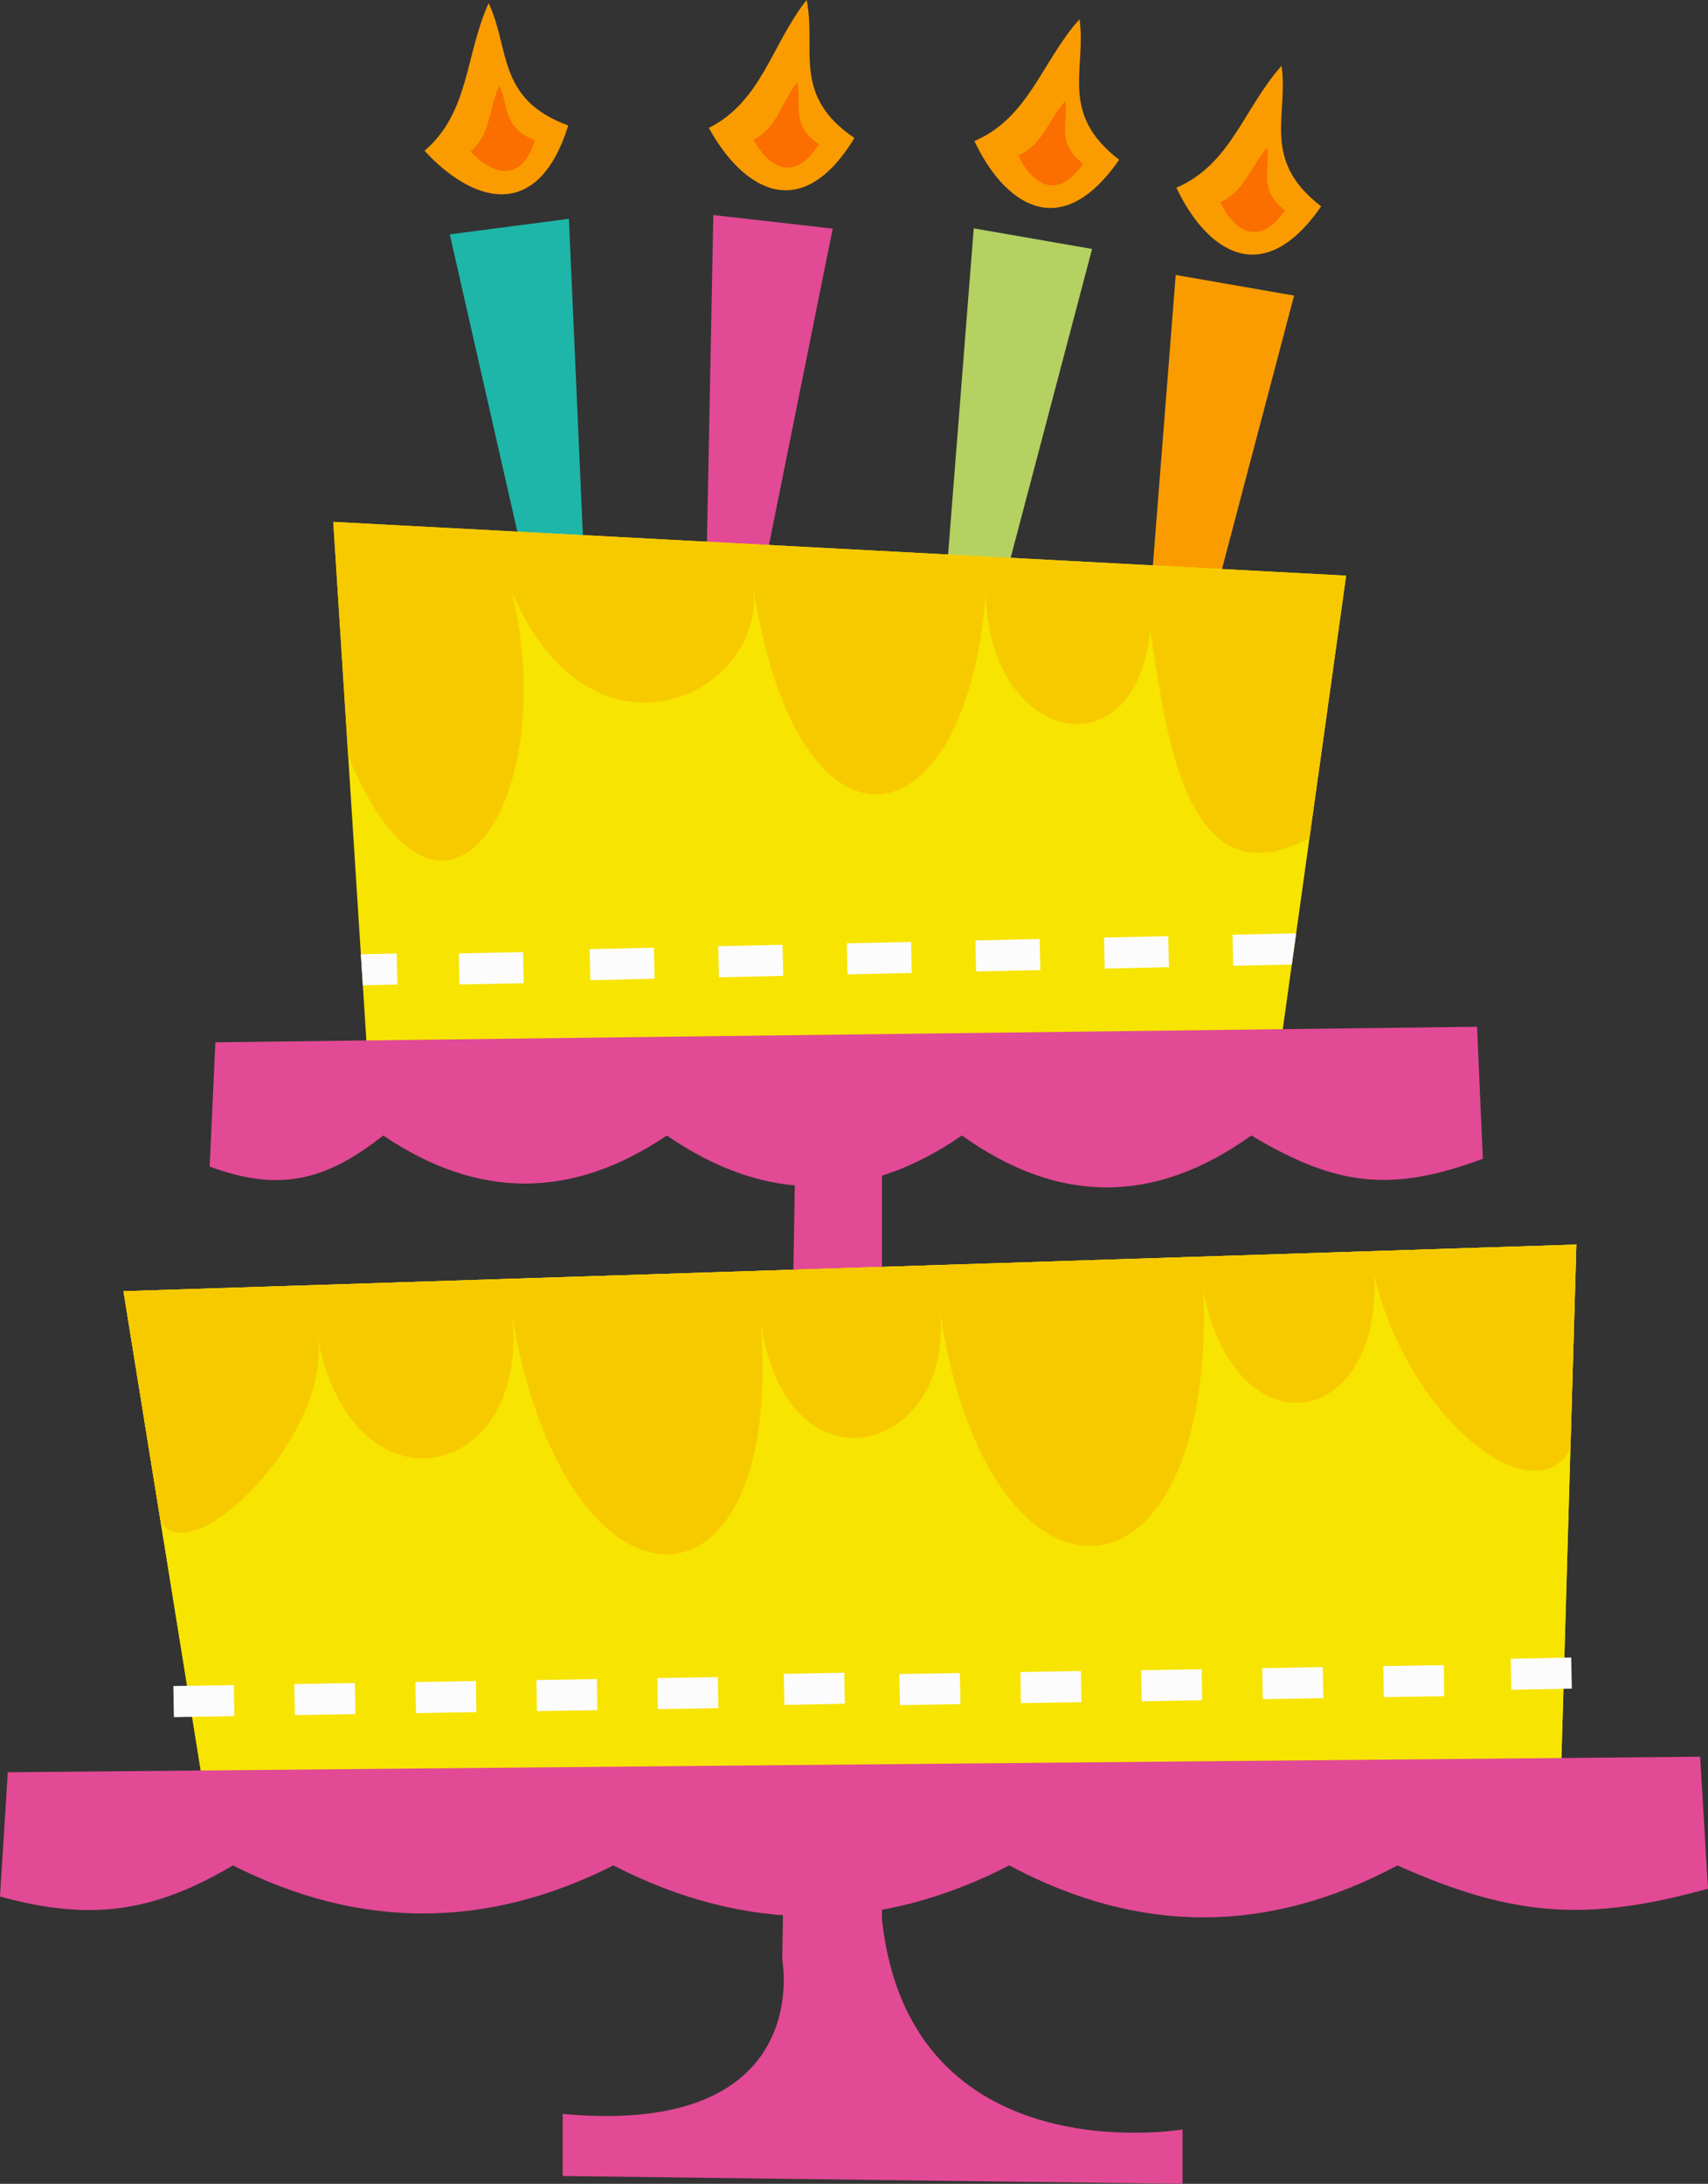 <svg xmlns="http://www.w3.org/2000/svg" width="844.88" height="1080" viewBox="0 0 844.88 1080"><rect x="0" y="0" width="844.88" height="1080" fill="#333333" stroke="none"/><g id="Слой_2" data-name="Слой 2"><g id="celebration04_71570819"><g id="celebration04_71570819-2" data-name="celebration04_71570819"><path d="M349.47 279.72 377.44 284.02 411.9 113.07 352.85 106.35 349.47 279.72z" fill="#e24a95"/><path d="M399 0c-17.47 22.12-22.11 50-48.35 63.25 16.32 29.87 45.31 48.84 72 5C391.4 47.11 404 24.32 399 0z" fill="#fa9c00"/><path d="M394.35 40.72c-7.82 9.92-9.9 22.43-21.66 28.34C380 82.45 393 91 405 71.3 391 61.83 396.59 51.62 394.35 40.72z" fill="#fa6f00"/><path d="M468.07 285.81 495.74 291.75 540.21 123.12 481.67 112.93 468.07 285.81z" fill="#b4d162"/><path d="M534 9.49c-18.74 21-25 48.65-52 60.28 14.53 30.78 42.35 51.44 71.6 9.23C523.64 56.07 537.54 34.06 534 9.49z" fill="#fa9c00"/><path d="M527 49.86c-8.39 9.44-11.22 21.81-23.3 27 6.51 13.8 19 23.06 32.09 4.14C522.31 70.74 528.54 60.87 527 49.86z" fill="#fa6f00"/><path d="M567.99 308.87 595.66 314.81 640.13 146.18 581.58 135.99 567.99 308.87z" fill="#fa9c00"/><path d="M633.93 32.55c-18.74 21.05-25 48.64-52 60.28 14.53 30.78 42.36 51.44 71.6 9.22C623.56 79.12 637.46 57.12 633.93 32.55z" fill="#fa9c00"/><path d="M626.88 72.92c-8.4 9.44-11.21 21.8-23.3 27 6.51 13.8 19 23.06 32.09 4.14C622.24 93.8 628.46 83.93 626.88 72.92z" fill="#fa6f00"/><path d="M222.49 115.9 260.92 285 289.11 282.44 281.42 108.21 222.49 115.9z" fill="#1eb6a8"/><path d="M584.94 1080v-26.88s-134.72 23-148.66-103.69V556.22c-13.94-.43-28.45-1.08-42.61-1.94l-6.73 414.84s16.82 87.84-108.6 76.32v30.71" fill="#e24a95"/><path d="M99.51 876.84 772.06 880.68 779.75 615.51 61.08 638.57 99.51 876.84z" fill="#f7e400"/><path d="M99.51 876.84 772.06 880.68 779.75 615.51 61.08 638.57 99.51 876.84z" fill="#f7e400"/><path d="M79.42 752.32c15.17 26 84.52-42.4 77.74-90.69 17.29 90.31 105.68 71.09 96.07-11.54 26.33 157.68 135.42 157.37 123 3.85 13.69 90.07 98.23 63.17 88.39-7.69 23 161.31 136.68 156.61 130.66-7.68 15.78 80.16 88 69 84.55-7.69 16.52 70.27 78.43 119.12 97 85.86l2.94-101.23L61.08 638.57z" fill="#f7ca00"/><path d="M181.82 523.78 629.86 542.49 665.87 284.68 164.84 258.1 181.82 523.78z" fill="#f7e400"/><path d="M569 311.77c-.15-1.22-.35-2.46-.6-3.71C568.58 309.26 568.77 310.51 569 311.77z" fill="#f7e400"/><path d="M172.24 373.9c46.19 111.6 105.8 22.82 81-81.21 39.45 93.36 127.71 50.39 119.14-3.85 21.36 144 105.81 132.11 115.3 3.85.16 73.53 73.75 92.06 81.3 19.08-.2-1.26-.39-2.51-.6-3.71.21 1.2.4 2.45.6 3.71 7.52 47.14 16.38 133.84 76.27 103.9.86-.4 1.67-.85 2.51-1.27l18.12-129.72-501-26.58z" fill="#f7ca00"/><path d="M3.85 876.47.0 937.91c44.45 12.23 75.53 8.08 115.22-15.37q94.08 47.54 188.18.0 97.92 50.33 195.85.0 96 51.38 192 0c57 25.43 93.43 28.15 153.62 11.53L841 868.78z" fill="#e24a95"/><path d="M106.55 515.47l-2.85 61.44c33.13 12.23 56.29 8.09 85.88-15.36q70.13 47.55 140.27.0 73 50.31 146 0 71.57 51.36 143.13.0c42.52 25.43 69.65 28.16 114.52 11.53l-2.86-65.3z" fill="#e24a95"/><path d="M241.7 1.57c-11.62 25.67-9.41 53.88-31.7 73 23 25.06 55.72 36.51 71.1-12.5C245.66 49.12 252.38 24 241.7 1.57z" fill="#fa9c00"/><path d="M247 42.21c-5.22 11.51-4.23 24.15-14.22 32.73 10.32 11.23 25 16.36 31.87-5.6C248.75 63.52 251.77 52.25 247 42.21z" fill="#fa6f00"/><path d="M419.01 466.2h31.81v15.37H419.01z" transform="translate(-10.52 9.88) rotate(-1.29)" fill="#fcfcfc"/><path d="M546.22 463.35h31.8v15.37H546.22z" transform="translate(-10.42 12.73) rotate(-1.29)" fill="#fcfcfc"/><path d="M610 477.65 639.01 476.99 641.16 461.57 609.65 462.28 610 477.65z" fill="#fcfcfc"/><path d="M482.61 464.77h31.81v15.37H482.61z" transform="translate(-10.47 11.3) rotate(-1.29)" fill="#fcfcfc"/><path d="M355.41 467.62h31.81v15.37H355.41z" transform="translate(-10.57 8.45) rotate(-1.29)" fill="#fcfcfc"/><path d="M178.51 471.94 179.49 487.29 196.58 486.91 196.24 471.54 178.51 471.94z" fill="#fcfcfc"/><path d="M228.21 470.47h31.81v15.37H228.21z" transform="matrix(1, -0.02, 0.02, 1, -10.68, 5.6)" fill="#fcfcfc"/><path d="M291.81 469.05h31.81v15.37H291.81z" transform="translate(-10.63 7.03) rotate(-1.29)" fill="#fcfcfc"/><path d="M265.43 830.62h29.93v15.37H265.43z" transform="translate(-13.69 4.71) rotate(-0.94)" fill="#fcfcfc"/><path d="M385.13 828.66h29.93v15.37H385.13z" transform="matrix(1, -0.02, 0.02, 1, -14.02, 6.85)" fill="#fcfcfc"/><path d="M205.58 831.61h29.93v15.38H205.58z" transform="translate(-13.71 3.72) rotate(-0.94)" fill="#fcfcfc"/><path d="M325.28 829.64h29.93v15.37H325.28z" transform="translate(-13.67 5.69) rotate(-0.94)" fill="#fcfcfc"/><path d="M85.87 833.58h29.93v15.38H85.87z" transform="translate(-13.63 1.75) rotate(-0.93)" fill="#fcfcfc"/><path d="M145.72 832.59h29.93v15.38H145.72z" transform="translate(-13.74 2.74) rotate(-0.94)" fill="#fcfcfc"/><path d="M684.38 823.73h29.93v15.37H684.38z" transform="translate(-13.4 11.46) rotate(-0.93)" fill="#fcfcfc"/><path d="M444.98 827.67h29.93v15.37H444.98z" transform="translate(-13.75 7.72) rotate(-0.95)" fill="#fcfcfc"/><path d="M624.41 824.96 624.66 840.33 654.59 839.84 654.33 824.47 624.41 824.96z" fill="#fcfcfc"/><path d="M744.23 822.75h29.93v15.37H744.23z" transform="matrix(1, -0.02, 0.02, 1, -13.4, 12.45)" fill="#fcfcfc"/><path d="M504.83 826.69h29.93v15.38H504.83z" transform="translate(-13.72 8.7) rotate(-0.95)" fill="#fcfcfc"/><path d="M564.68 825.7h29.93v15.38H564.68z" transform="translate(-13.94 9.87) rotate(-0.96)" fill="#fcfcfc"/></g></g></g></svg>